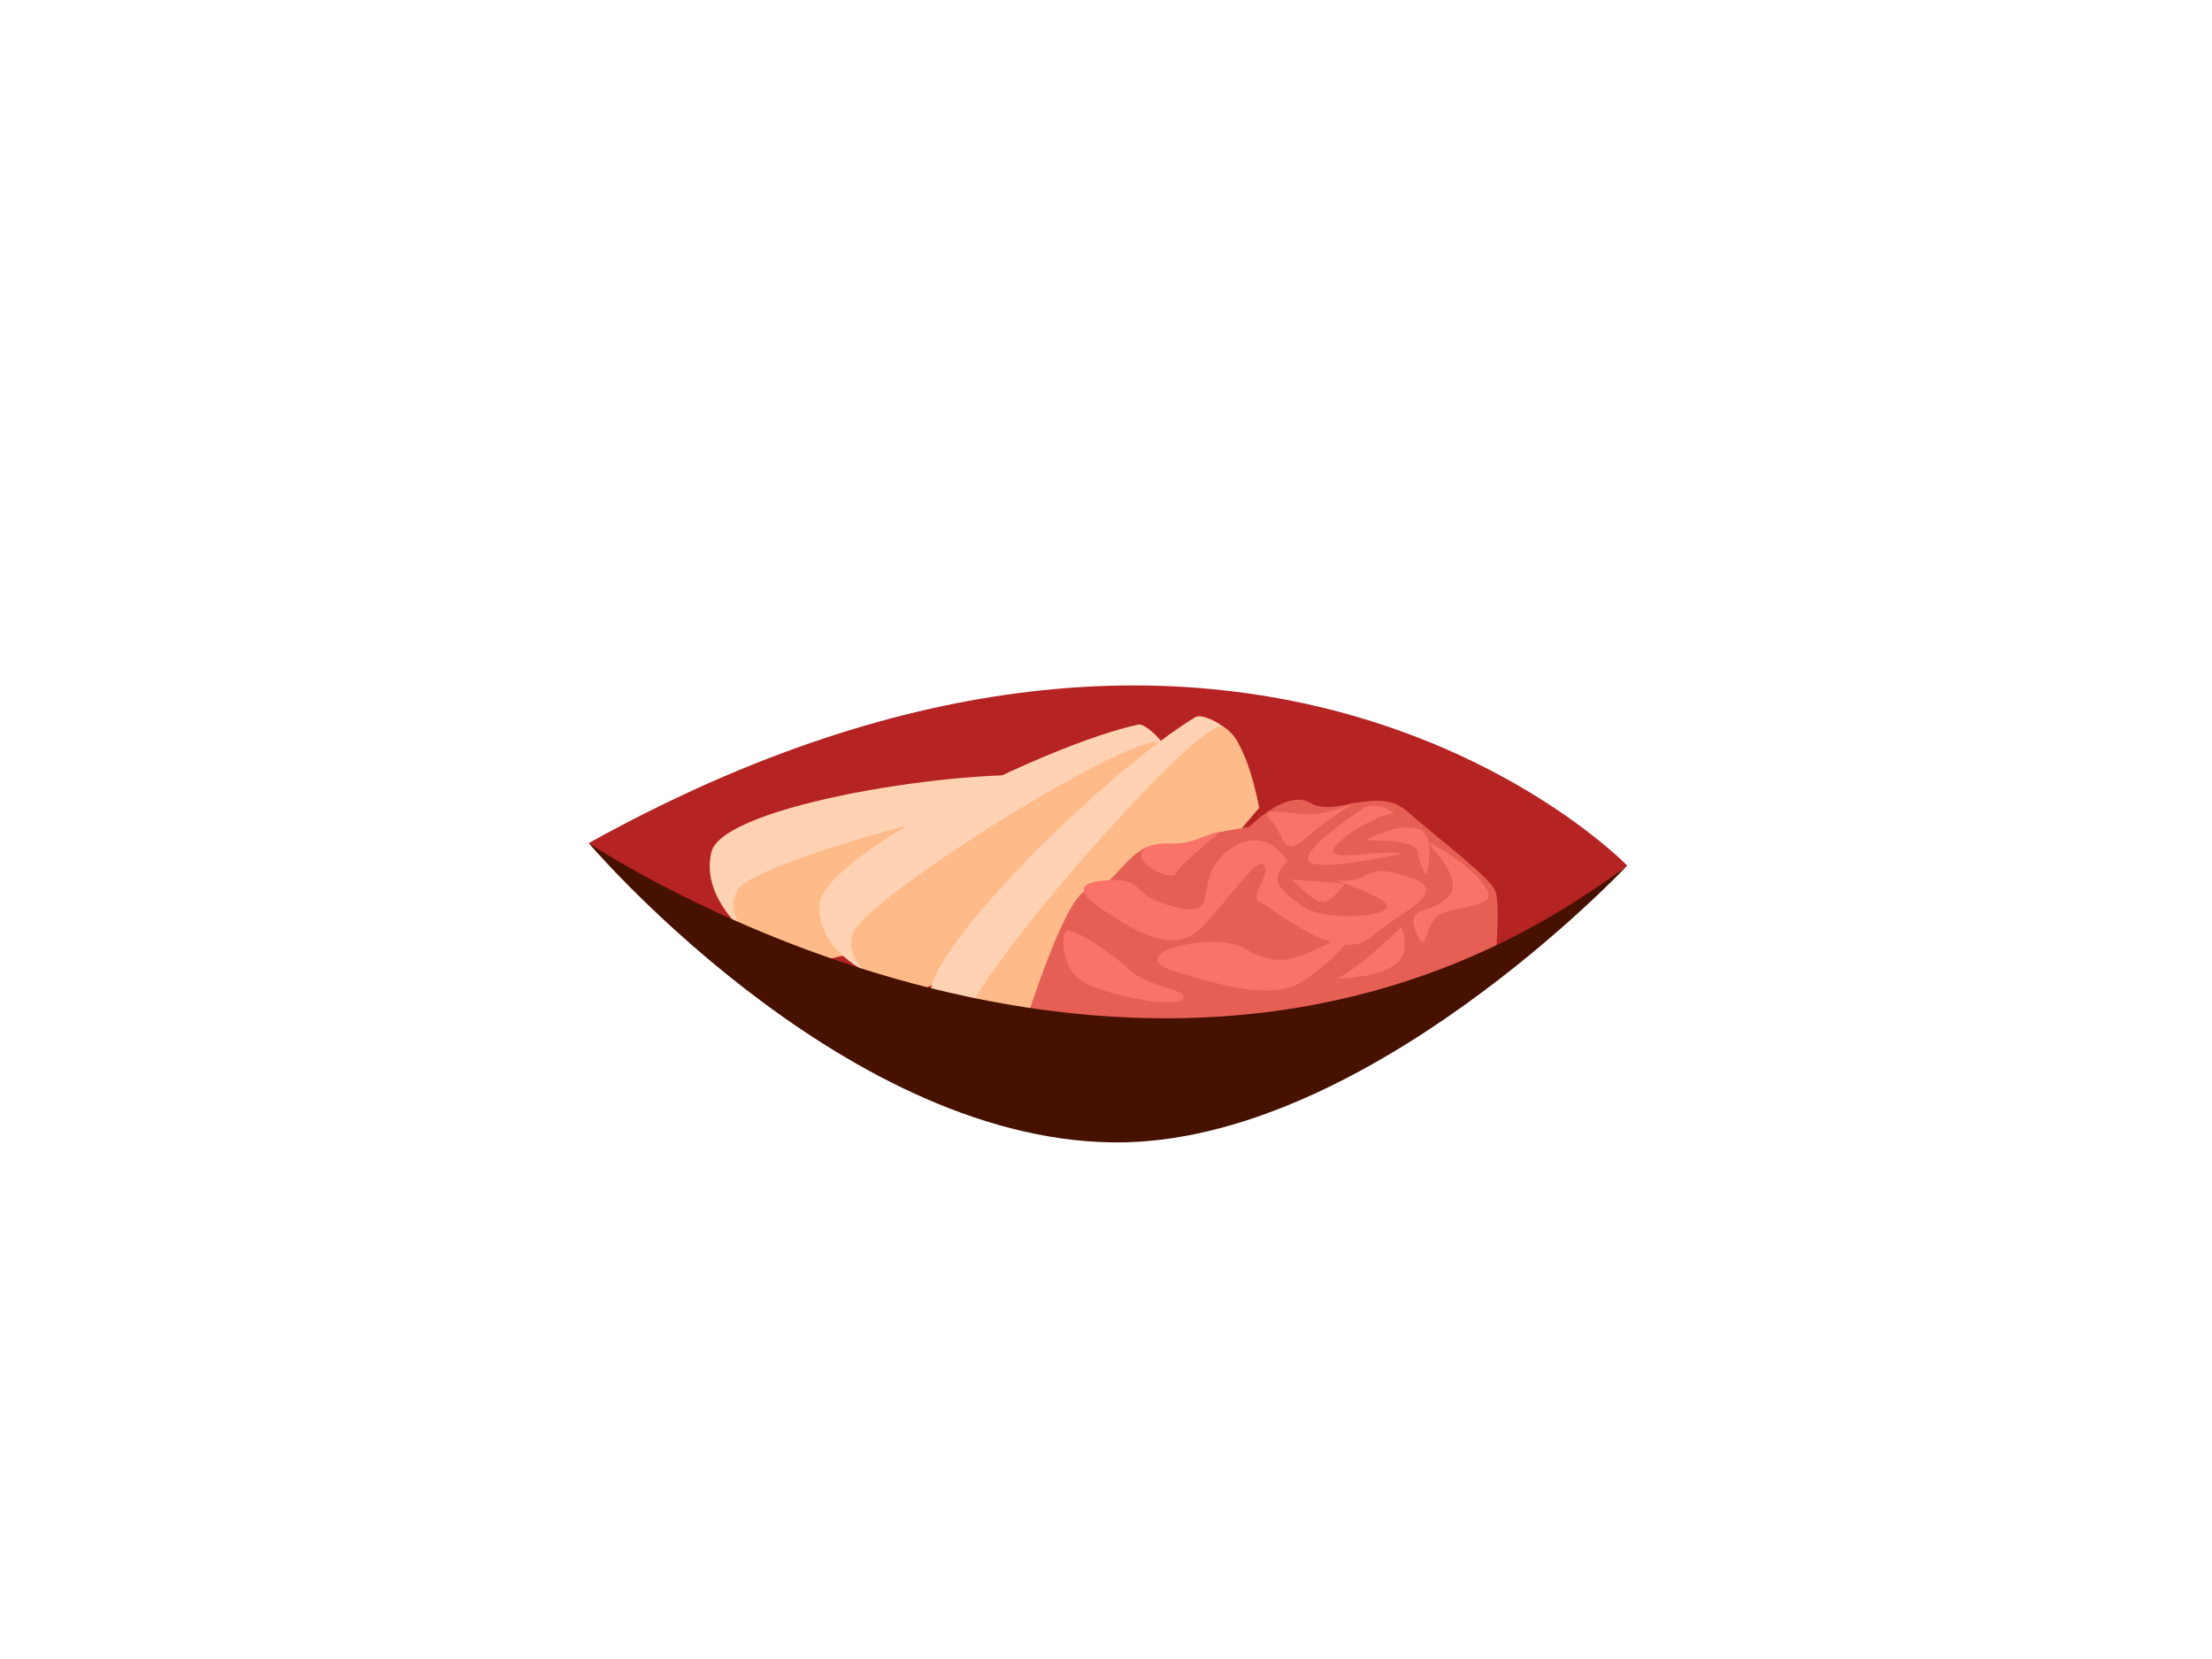 <?xml version="1.0" encoding="utf-8"?>
<!-- Generator: Adobe Illustrator 17.0.0, SVG Export Plug-In . SVG Version: 6.00 Build 0)  -->
<!DOCTYPE svg PUBLIC "-//W3C//DTD SVG 1.1//EN" "http://www.w3.org/Graphics/SVG/1.1/DTD/svg11.dtd">
<svg version="1.1" id="Layer_1" xmlns="http://www.w3.org/2000/svg" xmlns:xlink="http://www.w3.org/1999/xlink" x="0px" y="0px"
	 width="800px" height="600px" viewBox="0 0 800 600" enable-background="new 0 0 800 600" xml:space="preserve">
<g>
	<path fill="#B52323" d="M212.911,304.919c0,0,190.867,152.562,375.598,8.13C588.509,313.049,452.238,172.05,212.911,304.919z"/>
	<g>
		<path fill="#FFD2B3" d="M257.296,308.118c4.182-17.008,92.032-30.822,125.092-27.309c2.934,0.313,9.447,11.181,9.278,17.709
			c-0.251,9.869-8.641,18.574-8.641,18.574s-103.183,29.726-107.6,25.77C271.013,338.903,253.121,325.128,257.296,308.118z"/>
		<path fill="#FFBA89" d="M267.012,321.499c7.005-10.781,115.927-40.061,122.164-31.563c6.239,8.494-0.778,33.526-0.778,33.526
			s-103.189,29.73-107.6,25.77C276.384,345.275,260.003,332.28,267.012,321.499z"/>
	</g>
	<g>
		<path fill="#FFD2B3" d="M296.352,327.451c0.519-17.758,82.628-58.486,115.334-65.387c2.9-0.609,11.448,7.873,12.642,14.241
			c1.796,9.625-4.511,20.661-4.511,20.661s-93.644,60.891-98.734,58.438C315.991,352.953,295.836,345.207,296.352,327.451z"/>
		<path fill="#FFBA89" d="M308.52,337.372c4.545-12.614,103.828-74.869,111.623-68.596c7.793,6.278,6.187,32.672,6.187,32.672
			s-93.646,60.893-98.73,58.44C322.506,357.437,303.973,349.979,308.52,337.372z"/>
	</g>
	<g>
		<path fill="#FFD2B3" d="M336.442,361.504c-3.529-17.229,66.094-84.382,95.941-102.172c2.646-1.582,12.786,3.655,15.37,9.356
			c3.91,8.639,0.358,21.387,0.358,21.387s-76.127,90.453-81.573,89.836C361.094,379.296,339.972,378.733,336.442,361.504z"/>
		<path fill="#FFBA89" d="M350.377,366.879c1.505-13.666,82.738-107.355,91.651-103.989c8.908,3.366,13.361,29.27,13.361,29.27
			s-76.133,90.451-81.575,89.838C368.368,381.375,348.874,380.538,350.377,366.879z"/>
	</g>
	<path fill="#E65F55" d="M371.366,368.324c0,0,14.85-47.211,22.251-46.24c7.399,0.969,13.536-13.693,22.229-16.048
		c2.655-0.717,5.811,3.665,10.622,2.713c4.529-0.89,10.662-7.116,14.862-7.873c5.96-1.077,10.493-1.851,10.493-1.851
		s13.492-13.861,22.205-8.588c8.711,5.267,24.14-6.495,34.887,2.99c10.741,9.491,30.51,24.246,31.993,28.999
		c1.487,4.742,0.323,19.391,0.323,19.391S466.497,393.571,371.366,368.324z"/>
	<path fill="#471100" d="M212.911,304.919c-2.899-3.404,89.615,107.268,189.852,108.249
		c90.977,0.888,185.746-100.118,185.746-100.118C416.789,441.903,212.911,304.919,212.911,304.919z"/>
	<path fill="#FA7369" d="M404.609,318.356c-9.228-0.311-19.275,1.489-6.993,9.849c12.282,8.371,26.664,17.263,36.406,7.775
		c9.74-9.493,20.561-26.704,23.131-23.139c2.572,3.557-5.777,11.918-1.604,13.375c4.176,1.453,28.364,23.161,40.457,12.607
		c12.093-10.56,33.781-17.8,6.882-23.39c-9.477-1.963-8.094,4.312-19.703,2.924c0,0,19.852,6.702,18.381,9.834
		c-1.909,4.079-23.452,4.351-29.748,0.014c-11.126-7.652-12.238-10.49-6.123-16.657c0,0-7.907-14.114-21.451-4.039
		c-13.546,10.071-1.851,24.793-18.584,20.696C408.932,324.109,413.835,318.67,404.609,318.356z"/>
	<path fill="#FA7369" d="M516.491,304.611c-1.407-0.718,13.104,12.708,7.785,19.176c-6.01,7.308-15.993,3.247-12.374,12.708
		c3.621,9.459,3.139,0.444,7.009-4.248c3.868-4.686,22.327-3.725,19.17-9.853C534.928,316.272,527.021,310.011,516.491,304.611z"/>
	<path fill="#FA7369" d="M449.756,342.862c-10.54-6.127-45.352,1.905-24.863,8.434c20.487,6.525,35.97,9.547,45.161,4.18
		c9.189-5.367,25.743-21.184,11.848-14.862C468.008,346.937,462.8,350.446,449.756,342.862z"/>
	<path fill="#FA7369" d="M386.361,336.496c-2.932-0.004-2.48,12.3,3.493,17.37c5.972,5.078,33.15,10.976,37.565,7.662
		c4.417-3.306-12.34-4.495-18.475-10.427C402.811,345.165,389.492,336.504,386.361,336.496z"/>
	<path fill="#FA7369" d="M412.953,308.566c-2.066,3.902,10.841,10.403,12.354,7.206c1.515-3.187,16.027-14.888,16.027-14.888
		c-4.409,0.269-10.021,4.489-16.976,4.168C417.402,304.73,414.243,306.135,412.953,308.566z"/>
	<path fill="#FA7369" d="M459.723,296.829c4.594,4.254,3.547,14.107,12.575,6.278c9.033-7.831,18.632-13.367,18.632-13.367
		s-11.211,5.536-19.273,4.742C463.593,293.692,454.561,292.052,459.723,296.829z"/>
	<path fill="#FA7369" d="M466.907,318.067c1.692,0.888,8.948,9.495,12.577,8.012c3.629-1.485,6.85-6.601,6.85-6.601L466.907,318.067
		z"/>
	<path fill="#FA7369" d="M483.355,353.966c8.225-3.565,23.461-18.694,23.461-18.694s4.355,9.748-3.143,14.225
		C496.173,353.966,483.355,353.966,483.355,353.966z"/>
	<path fill="#FA7369" d="M493.272,292.259c-4.117,2.49-26.282,17.774-18.702,20.012c7.574,2.234,32.005-3.517,32.005-3.517
		s-0.681-1.003-10.861,0c-10.182,1.007-17.195,1.338-11.392-4.17c5.805-5.506,17.416-10.845,19.351-10.25
		C505.608,294.926,498.585,289.05,493.272,292.259z"/>
	<path fill="#FA7369" d="M493.756,303.882c15.72,0,19.108,2.084,19.108,4.867c0,2.789,2.908,7.877,2.908,7.877
		s4.349-14.874-3.149-16.95C505.123,297.598,493.756,303.882,493.756,303.882z"/>
</g>
</svg>
